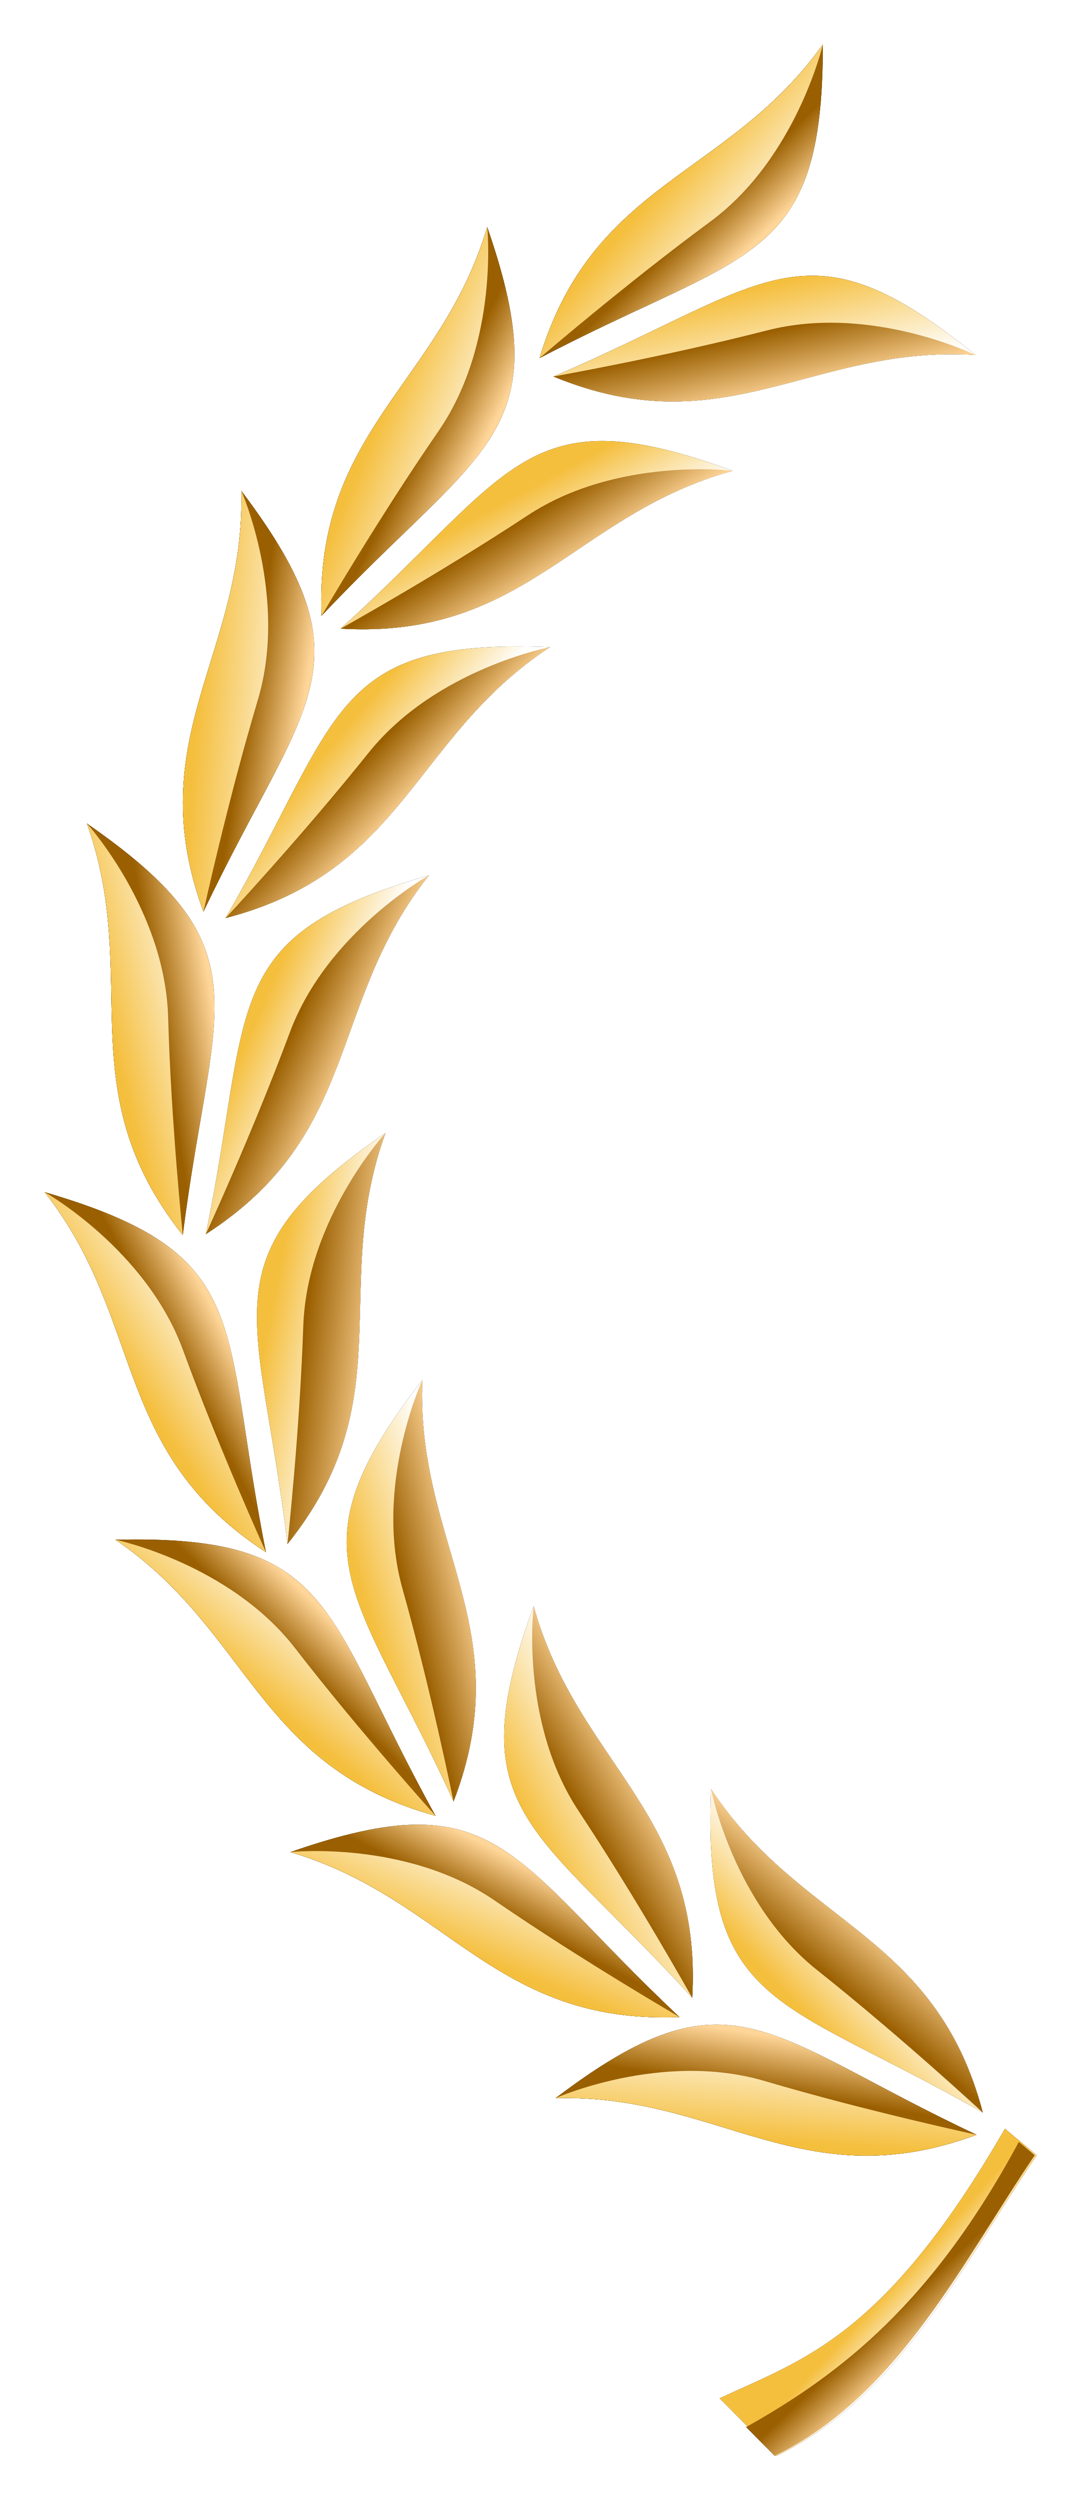 <?xml version="1.0" encoding="UTF-8" standalone="no"?>
<!-- Created with Inkscape (http://www.inkscape.org/) -->

<svg
   width="94.568mm"
   height="218.69mm"
   viewBox="0 0 94.568 218.69"
   version="1.1"
   id="svg5"
   inkscape:version="1.2 (1:1.2.1+202207142221+cd75a1ee6d)"
   sodipodi:docname="laurel-left-gold.svg"
   xmlns:inkscape="http://www.inkscape.org/namespaces/inkscape"
   xmlns:sodipodi="http://sodipodi.sourceforge.net/DTD/sodipodi-0.dtd"
   xmlns:xlink="http://www.w3.org/1999/xlink"
   xmlns="http://www.w3.org/2000/svg"
   xmlns:svg="http://www.w3.org/2000/svg">
  <sodipodi:namedview
     id="namedview7"
     pagecolor="#ffffff"
     bordercolor="#000000"
     borderopacity="0.25"
     inkscape:showpageshadow="2"
     inkscape:pageopacity="0.0"
     inkscape:pagecheckerboard="0"
     inkscape:deskcolor="#d1d1d1"
     inkscape:document-units="mm"
     showgrid="false"
     inkscape:zoom="0.75722503"
     inkscape:cx="-3.9618342"
     inkscape:cy="420.61473"
     inkscape:window-width="1920"
     inkscape:window-height="1016"
     inkscape:window-x="0"
     inkscape:window-y="27"
     inkscape:window-maximized="1"
     inkscape:current-layer="layer1" />
  <defs
     id="defs2">
    <linearGradient
       inkscape:collect="always"
       id="linearGradient21302">
      <stop
         style="stop-color:#ffffff;stop-opacity:1;"
         offset="0"
         id="stop21298" />
      <stop
         style="stop-color:#f5bf3e;stop-opacity:1"
         offset="1"
         id="stop21300" />
    </linearGradient>
    <linearGradient
       inkscape:collect="always"
       id="linearGradient15470">
      <stop
         style="stop-color:#ffd699;stop-opacity:1;"
         offset="0"
         id="stop15466" />
      <stop
         style="stop-color:#9a5f00;stop-opacity:1;"
         offset="1"
         id="stop15468" />
    </linearGradient>
    <linearGradient
       inkscape:collect="always"
       xlink:href="#linearGradient21302"
       id="linearGradient26745"
       gradientUnits="userSpaceOnUse"
       x1="117.887"
       y1="232.238"
       x2="112.538"
       y2="239.608" />
    <linearGradient
       inkscape:collect="always"
       xlink:href="#linearGradient15470"
       id="linearGradient26747"
       gradientUnits="userSpaceOnUse"
       x1="119.358"
       y1="232.594"
       x2="115.983"
       y2="237.186" />
    <linearGradient
       inkscape:collect="always"
       xlink:href="#linearGradient21302"
       id="linearGradient26749"
       gradientUnits="userSpaceOnUse"
       x1="109.28"
       y1="244.288"
       x2="115.341"
       y2="230.348" />
    <linearGradient
       inkscape:collect="always"
       xlink:href="#linearGradient15470"
       id="linearGradient26751"
       gradientUnits="userSpaceOnUse"
       x1="113.527"
       y1="240.582"
       x2="116.716"
       y2="236.983" />
    <linearGradient
       inkscape:collect="always"
       xlink:href="#linearGradient21302"
       id="linearGradient26753"
       gradientUnits="userSpaceOnUse"
       x1="111.78"
       y1="239.85"
       x2="118.89"
       y2="233.009" />
    <linearGradient
       inkscape:collect="always"
       xlink:href="#linearGradient21302"
       id="linearGradient26773"
       gradientUnits="userSpaceOnUse"
       x1="117.754"
       y1="231.775"
       x2="113.042"
       y2="237.605" />
    <linearGradient
       inkscape:collect="always"
       xlink:href="#linearGradient15470"
       id="linearGradient26775"
       gradientUnits="userSpaceOnUse"
       x1="119.395"
       y1="232.423"
       x2="115.983"
       y2="237.186" />
    <linearGradient
       inkscape:collect="always"
       xlink:href="#linearGradient21302"
       id="linearGradient26777"
       gradientUnits="userSpaceOnUse"
       x1="109.28"
       y1="244.288"
       x2="115.341"
       y2="230.348" />
    <linearGradient
       inkscape:collect="always"
       xlink:href="#linearGradient15470"
       id="linearGradient26779"
       gradientUnits="userSpaceOnUse"
       x1="113.527"
       y1="240.582"
       x2="116.716"
       y2="236.983" />
    <linearGradient
       inkscape:collect="always"
       xlink:href="#linearGradient21302"
       id="linearGradient26781"
       gradientUnits="userSpaceOnUse"
       x1="111.78"
       y1="239.85"
       x2="118.89"
       y2="233.009" />
    <linearGradient
       inkscape:collect="always"
       xlink:href="#linearGradient21302"
       id="linearGradient26801"
       gradientUnits="userSpaceOnUse"
       x1="117.784"
       y1="232.814"
       x2="113.34"
       y2="239.103" />
    <linearGradient
       inkscape:collect="always"
       xlink:href="#linearGradient15470"
       id="linearGradient26803"
       gradientUnits="userSpaceOnUse"
       x1="119.469"
       y1="232.781"
       x2="115.983"
       y2="237.186" />
    <linearGradient
       inkscape:collect="always"
       xlink:href="#linearGradient21302"
       id="linearGradient26805"
       gradientUnits="userSpaceOnUse"
       x1="109.28"
       y1="244.288"
       x2="115.341"
       y2="230.348" />
    <linearGradient
       inkscape:collect="always"
       xlink:href="#linearGradient15470"
       id="linearGradient26807"
       gradientUnits="userSpaceOnUse"
       x1="113.527"
       y1="240.582"
       x2="116.716"
       y2="236.983" />
    <linearGradient
       inkscape:collect="always"
       xlink:href="#linearGradient21302"
       id="linearGradient26809"
       gradientUnits="userSpaceOnUse"
       x1="111.78"
       y1="239.85"
       x2="118.89"
       y2="233.009" />
    <linearGradient
       inkscape:collect="always"
       xlink:href="#linearGradient21302"
       id="linearGradient26829"
       gradientUnits="userSpaceOnUse"
       x1="117.676"
       y1="233.032"
       x2="113.069"
       y2="239.134" />
    <linearGradient
       inkscape:collect="always"
       xlink:href="#linearGradient15470"
       id="linearGradient26831"
       gradientUnits="userSpaceOnUse"
       x1="119.627"
       y1="232.439"
       x2="115.983"
       y2="237.186" />
    <linearGradient
       inkscape:collect="always"
       xlink:href="#linearGradient21302"
       id="linearGradient26833"
       gradientUnits="userSpaceOnUse"
       x1="109.28"
       y1="244.288"
       x2="115.341"
       y2="230.348" />
    <linearGradient
       inkscape:collect="always"
       xlink:href="#linearGradient15470"
       id="linearGradient26835"
       gradientUnits="userSpaceOnUse"
       x1="113.527"
       y1="240.582"
       x2="116.716"
       y2="236.983" />
    <linearGradient
       inkscape:collect="always"
       xlink:href="#linearGradient21302"
       id="linearGradient26837"
       gradientUnits="userSpaceOnUse"
       x1="111.78"
       y1="239.85"
       x2="118.89"
       y2="233.009" />
    <linearGradient
       inkscape:collect="always"
       xlink:href="#linearGradient21302"
       id="linearGradient26857"
       gradientUnits="userSpaceOnUse"
       x1="118.471"
       y1="233.248"
       x2="113.187"
       y2="238.921" />
    <linearGradient
       inkscape:collect="always"
       xlink:href="#linearGradient15470"
       id="linearGradient26859"
       gradientUnits="userSpaceOnUse"
       x1="120.104"
       y1="232.047"
       x2="115.983"
       y2="237.186" />
    <linearGradient
       inkscape:collect="always"
       xlink:href="#linearGradient21302"
       id="linearGradient26861"
       gradientUnits="userSpaceOnUse"
       x1="109.28"
       y1="244.288"
       x2="115.341"
       y2="230.348" />
    <linearGradient
       inkscape:collect="always"
       xlink:href="#linearGradient15470"
       id="linearGradient26863"
       gradientUnits="userSpaceOnUse"
       x1="113.527"
       y1="240.582"
       x2="116.716"
       y2="236.983" />
    <linearGradient
       inkscape:collect="always"
       xlink:href="#linearGradient21302"
       id="linearGradient26865"
       gradientUnits="userSpaceOnUse"
       x1="111.78"
       y1="239.85"
       x2="118.89"
       y2="233.009" />
    <linearGradient
       inkscape:collect="always"
       xlink:href="#linearGradient21302"
       id="linearGradient26885"
       gradientUnits="userSpaceOnUse"
       x1="118.579"
       y1="232.076"
       x2="113.504"
       y2="239.853" />
    <linearGradient
       inkscape:collect="always"
       xlink:href="#linearGradient15470"
       id="linearGradient26887"
       gradientUnits="userSpaceOnUse"
       x1="119.676"
       y1="232.124"
       x2="115.983"
       y2="237.186" />
    <linearGradient
       inkscape:collect="always"
       xlink:href="#linearGradient21302"
       id="linearGradient26889"
       gradientUnits="userSpaceOnUse"
       x1="109.28"
       y1="244.288"
       x2="115.341"
       y2="230.348" />
    <linearGradient
       inkscape:collect="always"
       xlink:href="#linearGradient15470"
       id="linearGradient26891"
       gradientUnits="userSpaceOnUse"
       x1="113.527"
       y1="240.582"
       x2="116.716"
       y2="236.983" />
    <linearGradient
       inkscape:collect="always"
       xlink:href="#linearGradient21302"
       id="linearGradient26893"
       gradientUnits="userSpaceOnUse"
       x1="111.78"
       y1="239.85"
       x2="118.89"
       y2="233.009" />
    <linearGradient
       inkscape:collect="always"
       xlink:href="#linearGradient21302"
       id="linearGradient26913"
       gradientUnits="userSpaceOnUse"
       x1="117.569"
       y1="231.479"
       x2="111.207"
       y2="239.094" />
    <linearGradient
       inkscape:collect="always"
       xlink:href="#linearGradient15470"
       id="linearGradient26915"
       gradientUnits="userSpaceOnUse"
       x1="119.9"
       y1="231.95"
       x2="115.983"
       y2="237.186" />
    <linearGradient
       inkscape:collect="always"
       xlink:href="#linearGradient21302"
       id="linearGradient26917"
       gradientUnits="userSpaceOnUse"
       x1="109.28"
       y1="244.288"
       x2="115.341"
       y2="230.348" />
    <linearGradient
       inkscape:collect="always"
       xlink:href="#linearGradient15470"
       id="linearGradient26919"
       gradientUnits="userSpaceOnUse"
       x1="113.527"
       y1="240.582"
       x2="116.716"
       y2="236.983" />
    <linearGradient
       inkscape:collect="always"
       xlink:href="#linearGradient21302"
       id="linearGradient26921"
       gradientUnits="userSpaceOnUse"
       x1="111.78"
       y1="239.85"
       x2="118.89"
       y2="233.009" />
    <linearGradient
       inkscape:collect="always"
       xlink:href="#linearGradient21302"
       id="linearGradient26941"
       gradientUnits="userSpaceOnUse"
       x1="117.881"
       y1="232.687"
       x2="112.405"
       y2="238.787" />
    <linearGradient
       inkscape:collect="always"
       xlink:href="#linearGradient15470"
       id="linearGradient26943"
       gradientUnits="userSpaceOnUse"
       x1="119.698"
       y1="231.87"
       x2="115.983"
       y2="237.186" />
    <linearGradient
       inkscape:collect="always"
       xlink:href="#linearGradient21302"
       id="linearGradient26945"
       gradientUnits="userSpaceOnUse"
       x1="109.28"
       y1="244.288"
       x2="115.341"
       y2="230.348" />
    <linearGradient
       inkscape:collect="always"
       xlink:href="#linearGradient15470"
       id="linearGradient26947"
       gradientUnits="userSpaceOnUse"
       x1="113.527"
       y1="240.582"
       x2="116.716"
       y2="236.983" />
    <linearGradient
       inkscape:collect="always"
       xlink:href="#linearGradient21302"
       id="linearGradient26949"
       gradientUnits="userSpaceOnUse"
       x1="111.78"
       y1="239.85"
       x2="118.89"
       y2="233.009" />
    <linearGradient
       inkscape:collect="always"
       xlink:href="#linearGradient21302"
       id="linearGradient26959"
       x1="126.309"
       y1="268.379"
       x2="121.14"
       y2="264.008"
       gradientUnits="userSpaceOnUse" />
    <linearGradient
       inkscape:collect="always"
       xlink:href="#linearGradient21302"
       id="linearGradient26963"
       gradientUnits="userSpaceOnUse"
       x1="125.704"
       y1="267.627"
       x2="122.46"
       y2="264.655" />
    <linearGradient
       inkscape:collect="always"
       xlink:href="#linearGradient15470"
       id="linearGradient26967"
       x1="126.528"
       y1="268.958"
       x2="123.775"
       y2="266.026"
       gradientUnits="userSpaceOnUse" />
    <filter
       inkscape:collect="always"
       style="color-interpolation-filters:sRGB"
       id="filter27202"
       x="-0.045"
       y="-0.018"
       width="1.089"
       height="1.037">
      <feGaussianBlur
         inkscape:collect="always"
         stdDeviation="1.614"
         id="feGaussianBlur27204" />
    </filter>
  </defs>
  <g
     inkscape:label="Calque 1"
     inkscape:groupmode="layer"
     id="layer1"
     transform="translate(-0.724,2.892)">
    <g
       id="g27044"
       inkscape:label="shadow"
       style="mix-blend-mode:normal;fill:#000000;fill-opacity:1;filter:url(#filter27202)">
      <g
         id="g7243"
         transform="translate(-43.265,-68.095)"
         style="fill:#000000;fill-opacity:1">
        <path
           style="display:inline;fill:#000000;fill-opacity:1;stroke-width:0.555"
           d="m 134.684,253.724 -2.783,-2.32 c -10.489,18.181 -17.571,20.145 -24.961,23.582 l 4.998,5.034 c 10.816,-5.238 16.366,-16.883 22.747,-26.296 z"
           id="path23542"
           sodipodi:nodetypes="ccccc" />
        <path
           id="path23434"
           style="fill:#000000;fill-opacity:1;stroke-width:0.555"
           d="m 133.117,252.564 c -7.541,13.973 -15.362,20.164 -23.854,24.939 l 2.499,2.517 c 10.816,-5.238 16.366,-16.883 22.746,-26.296 l -1.391,-1.16 z"
           sodipodi:nodetypes="cccccc" />
      </g>
      <g
         id="g26743"
         inkscape:transform-center-x="38.707514"
         inkscape:transform-center-y="-80.025907"
         transform="rotate(0.093,110.583,101.76)"
         style="fill:#000000;fill-opacity:1">
        <g
           id="g26733"
           transform="rotate(131.577,139.068,120.799)"
           style="fill:#000000;fill-opacity:1">
          <g
             id="g26731"
             style="fill:#000000;fill-opacity:1">
            <path
               id="path26727"
               style="fill:#000000;fill-opacity:1;stroke-width:0.213"
               inkscape:transform-center-x="-34.773171"
               inkscape:transform-center-y="50.241881"
               d="m 105.058,221.993 c 8.835,11.28 20.596,11.02 25.952,26.332 -18.616,-8.748 -25.137,-7.061 -25.952,-26.332 z" />
            <path
               id="path26729"
               style="fill:#000000;fill-opacity:1;stroke-width:0.213"
               inkscape:transform-center-x="-34.773171"
               inkscape:transform-center-y="50.241881"
               d="m 105.058,221.993 c 4e-5,8.8e-4 -3e-5,0.002 0,0.003 0,0 2.736,9.813 10.51,15.046 7.775,5.232 15.442,11.284 15.442,11.284 -5.356,-15.312 -17.117,-15.051 -25.952,-26.332 z"
               sodipodi:nodetypes="cczcc" />
          </g>
        </g>
        <g
           id="g26741"
           transform="matrix(-0.999,0.045,0.045,0.999,167.507,-225.433)"
           style="fill:#000000;fill-opacity:1">
          <g
             id="g26739"
             style="fill:#000000;fill-opacity:1">
            <path
               id="path26735"
               style="fill:#000000;fill-opacity:1;stroke-width:0.213"
               inkscape:transform-center-x="-34.773171"
               inkscape:transform-center-y="50.241881"
               d="m 105.058,221.993 c 8.835,11.28 20.596,11.02 25.952,26.332 -18.616,-8.748 -25.137,-7.061 -25.952,-26.332 z" />
            <path
               id="path26737"
               style="display:inline;fill:#000000;fill-opacity:1;stroke-width:0.213"
               inkscape:transform-center-x="-34.773171"
               inkscape:transform-center-y="50.241881"
               d="m 105.058,221.993 c 4e-5,8.8e-4 -3e-5,0.002 0,0.003 0,0 2.736,9.813 10.51,15.046 7.775,5.232 15.442,11.284 15.442,11.284 -5.356,-15.312 -17.117,-15.051 -25.952,-26.332 z"
               sodipodi:nodetypes="cczcc" />
          </g>
        </g>
      </g>
      <g
         id="g26771"
         inkscape:transform-center-x="38.707514"
         inkscape:transform-center-y="-80.025907"
         transform="rotate(-18.923,105.644,96.612)"
         style="fill:#000000;fill-opacity:1">
        <g
           id="g26761"
           transform="rotate(131.577,139.068,120.799)"
           style="fill:#000000;fill-opacity:1">
          <g
             id="g26759"
             style="fill:#000000;fill-opacity:1">
            <path
               id="path26755"
               style="fill:#000000;fill-opacity:1;stroke-width:0.213"
               inkscape:transform-center-x="-34.773171"
               inkscape:transform-center-y="50.241881"
               d="m 105.058,221.993 c 8.835,11.28 20.596,11.02 25.952,26.332 -18.616,-8.748 -25.137,-7.061 -25.952,-26.332 z" />
            <path
               id="path26757"
               style="fill:#000000;fill-opacity:1;stroke-width:0.213"
               inkscape:transform-center-x="-34.773171"
               inkscape:transform-center-y="50.241881"
               d="m 105.058,221.993 c 4e-5,8.8e-4 -3e-5,0.002 0,0.003 0,0 2.736,9.813 10.51,15.046 7.775,5.232 15.442,11.284 15.442,11.284 -5.356,-15.312 -17.117,-15.051 -25.952,-26.332 z"
               sodipodi:nodetypes="cczcc" />
          </g>
        </g>
        <g
           id="g26769"
           transform="matrix(-0.999,0.045,0.045,0.999,167.507,-225.433)"
           style="fill:#000000;fill-opacity:1">
          <g
             id="g26767"
             style="fill:#000000;fill-opacity:1">
            <path
               id="path26763"
               style="fill:#000000;fill-opacity:1;stroke-width:0.213"
               inkscape:transform-center-x="-34.773171"
               inkscape:transform-center-y="50.241881"
               d="m 105.058,221.993 c 8.835,11.28 20.596,11.02 25.952,26.332 -18.616,-8.748 -25.137,-7.061 -25.952,-26.332 z" />
            <path
               id="path26765"
               style="display:inline;fill:#000000;fill-opacity:1;stroke-width:0.213"
               inkscape:transform-center-x="-34.773171"
               inkscape:transform-center-y="50.241881"
               d="m 105.058,221.993 c 4e-5,8.8e-4 -3e-5,0.002 0,0.003 0,0 2.736,9.813 10.51,15.046 7.775,5.232 15.442,11.284 15.442,11.284 -5.356,-15.312 -17.117,-15.051 -25.952,-26.332 z"
               sodipodi:nodetypes="cczcc" />
          </g>
        </g>
      </g>
      <g
         id="g26799"
         inkscape:transform-center-x="38.707514"
         inkscape:transform-center-y="-80.025907"
         transform="rotate(-36.866,105.656,96.625)"
         style="fill:#000000;fill-opacity:1">
        <g
           id="g26789"
           transform="rotate(131.577,139.068,120.799)"
           style="fill:#000000;fill-opacity:1">
          <g
             id="g26787"
             style="fill:#000000;fill-opacity:1">
            <path
               id="path26783"
               style="fill:#000000;fill-opacity:1;stroke-width:0.213"
               inkscape:transform-center-x="-34.773171"
               inkscape:transform-center-y="50.241881"
               d="m 105.058,221.993 c 8.835,11.28 20.596,11.02 25.952,26.332 -18.616,-8.748 -25.137,-7.061 -25.952,-26.332 z" />
            <path
               id="path26785"
               style="fill:#000000;fill-opacity:1;stroke-width:0.213"
               inkscape:transform-center-x="-34.773171"
               inkscape:transform-center-y="50.241881"
               d="m 105.058,221.993 c 4e-5,8.8e-4 -3e-5,0.002 0,0.003 0,0 2.736,9.813 10.51,15.046 7.775,5.232 15.442,11.284 15.442,11.284 -5.356,-15.312 -17.117,-15.051 -25.952,-26.332 z"
               sodipodi:nodetypes="cczcc" />
          </g>
        </g>
        <g
           id="g26797"
           transform="matrix(-0.999,0.045,0.045,0.999,167.507,-225.433)"
           style="fill:#000000;fill-opacity:1">
          <g
             id="g26795"
             style="fill:#000000;fill-opacity:1">
            <path
               id="path26791"
               style="fill:#000000;fill-opacity:1;stroke-width:0.213"
               inkscape:transform-center-x="-34.773171"
               inkscape:transform-center-y="50.241881"
               d="m 105.058,221.993 c 8.835,11.28 20.596,11.02 25.952,26.332 -18.616,-8.748 -25.137,-7.061 -25.952,-26.332 z" />
            <path
               id="path26793"
               style="display:inline;fill:#000000;fill-opacity:1;stroke-width:0.213"
               inkscape:transform-center-x="-34.773171"
               inkscape:transform-center-y="50.241881"
               d="m 105.058,221.993 c 4e-5,8.8e-4 -3e-5,0.002 0,0.003 0,0 2.736,9.813 10.51,15.046 7.775,5.232 15.442,11.284 15.442,11.284 -5.356,-15.312 -17.117,-15.051 -25.952,-26.332 z"
               sodipodi:nodetypes="cczcc" />
          </g>
        </g>
      </g>
      <g
         id="g26827"
         inkscape:transform-center-x="38.707514"
         inkscape:transform-center-y="-80.025907"
         transform="rotate(-55.116,105.66,96.629)"
         style="fill:#000000;fill-opacity:1">
        <g
           id="g26817"
           transform="rotate(131.577,139.068,120.799)"
           style="fill:#000000;fill-opacity:1">
          <g
             id="g26815"
             style="fill:#000000;fill-opacity:1">
            <path
               id="path26811"
               style="fill:#000000;fill-opacity:1;stroke-width:0.213"
               inkscape:transform-center-x="-34.773171"
               inkscape:transform-center-y="50.241881"
               d="m 105.058,221.993 c 8.835,11.28 20.596,11.02 25.952,26.332 -18.616,-8.748 -25.137,-7.061 -25.952,-26.332 z" />
            <path
               id="path26813"
               style="fill:#000000;fill-opacity:1;stroke-width:0.213"
               inkscape:transform-center-x="-34.773171"
               inkscape:transform-center-y="50.241881"
               d="m 105.058,221.993 c 4e-5,8.8e-4 -3e-5,0.002 0,0.003 0,0 2.736,9.813 10.51,15.046 7.775,5.232 15.442,11.284 15.442,11.284 -5.356,-15.312 -17.117,-15.051 -25.952,-26.332 z"
               sodipodi:nodetypes="cczcc" />
          </g>
        </g>
        <g
           id="g26825"
           transform="matrix(-0.999,0.045,0.045,0.999,167.507,-225.433)"
           style="fill:#000000;fill-opacity:1">
          <g
             id="g26823"
             style="fill:#000000;fill-opacity:1">
            <path
               id="path26819"
               style="fill:#000000;fill-opacity:1;stroke-width:0.213"
               inkscape:transform-center-x="-34.773171"
               inkscape:transform-center-y="50.241881"
               d="m 105.058,221.993 c 8.835,11.28 20.596,11.02 25.952,26.332 -18.616,-8.748 -25.137,-7.061 -25.952,-26.332 z" />
            <path
               id="path26821"
               style="display:inline;fill:#000000;fill-opacity:1;stroke-width:0.213"
               inkscape:transform-center-x="-34.773171"
               inkscape:transform-center-y="50.241881"
               d="m 105.058,221.993 c 4e-5,8.8e-4 -3e-5,0.002 0,0.003 0,0 2.736,9.813 10.51,15.046 7.775,5.232 15.442,11.284 15.442,11.284 -5.356,-15.312 -17.117,-15.051 -25.952,-26.332 z"
               sodipodi:nodetypes="cczcc" />
          </g>
        </g>
      </g>
      <g
         id="g26855"
         inkscape:transform-center-x="38.707514"
         inkscape:transform-center-y="-80.025907"
         transform="rotate(-73.58,105.662,96.632)"
         style="fill:#000000;fill-opacity:1">
        <g
           id="g26845"
           transform="rotate(131.577,139.068,120.799)"
           style="fill:#000000;fill-opacity:1">
          <g
             id="g26843"
             style="fill:#000000;fill-opacity:1">
            <path
               id="path26839"
               style="fill:#000000;fill-opacity:1;stroke-width:0.213"
               inkscape:transform-center-x="-34.773171"
               inkscape:transform-center-y="50.241881"
               d="m 105.058,221.993 c 8.835,11.28 20.596,11.02 25.952,26.332 -18.616,-8.748 -25.137,-7.061 -25.952,-26.332 z" />
            <path
               id="path26841"
               style="fill:#000000;fill-opacity:1;stroke-width:0.213"
               inkscape:transform-center-x="-34.773171"
               inkscape:transform-center-y="50.241881"
               d="m 105.058,221.993 c 4e-5,8.8e-4 -3e-5,0.002 0,0.003 0,0 2.736,9.813 10.51,15.046 7.775,5.232 15.442,11.284 15.442,11.284 -5.356,-15.312 -17.117,-15.051 -25.952,-26.332 z"
               sodipodi:nodetypes="cczcc" />
          </g>
        </g>
        <g
           id="g26853"
           transform="matrix(-0.999,0.045,0.045,0.999,167.507,-225.433)"
           style="fill:#000000;fill-opacity:1">
          <g
             id="g26851"
             style="fill:#000000;fill-opacity:1">
            <path
               id="path26847"
               style="fill:#000000;fill-opacity:1;stroke-width:0.213"
               inkscape:transform-center-x="-34.773171"
               inkscape:transform-center-y="50.241881"
               d="m 105.058,221.993 c 8.835,11.28 20.596,11.02 25.952,26.332 -18.616,-8.748 -25.137,-7.061 -25.952,-26.332 z" />
            <path
               id="path26849"
               style="display:inline;fill:#000000;fill-opacity:1;stroke-width:0.213"
               inkscape:transform-center-x="-34.773171"
               inkscape:transform-center-y="50.241881"
               d="m 105.058,221.993 c 4e-5,8.8e-4 -3e-5,0.002 0,0.003 0,0 2.736,9.813 10.51,15.046 7.775,5.232 15.442,11.284 15.442,11.284 -5.356,-15.312 -17.117,-15.051 -25.952,-26.332 z"
               sodipodi:nodetypes="cczcc" />
          </g>
        </g>
      </g>
      <g
         id="g26883"
         inkscape:transform-center-x="38.707514"
         inkscape:transform-center-y="-80.025907"
         transform="rotate(-91.226,105.664,96.633)"
         style="fill:#000000;fill-opacity:1">
        <g
           id="g26873"
           transform="rotate(131.577,139.068,120.799)"
           style="fill:#000000;fill-opacity:1">
          <g
             id="g26871"
             style="fill:#000000;fill-opacity:1">
            <path
               id="path26867"
               style="fill:#000000;fill-opacity:1;stroke-width:0.213"
               inkscape:transform-center-x="-34.773171"
               inkscape:transform-center-y="50.241881"
               d="m 105.058,221.993 c 8.835,11.28 20.596,11.02 25.952,26.332 -18.616,-8.748 -25.137,-7.061 -25.952,-26.332 z" />
            <path
               id="path26869"
               style="fill:#000000;fill-opacity:1;stroke-width:0.213"
               inkscape:transform-center-x="-34.773171"
               inkscape:transform-center-y="50.241881"
               d="m 105.058,221.993 c 4e-5,8.8e-4 -3e-5,0.002 0,0.003 0,0 2.736,9.813 10.51,15.046 7.775,5.232 15.442,11.284 15.442,11.284 -5.356,-15.312 -17.117,-15.051 -25.952,-26.332 z"
               sodipodi:nodetypes="cczcc" />
          </g>
        </g>
        <g
           id="g26881"
           transform="matrix(-0.999,0.045,0.045,0.999,167.507,-225.433)"
           style="fill:#000000;fill-opacity:1">
          <g
             id="g26879"
             style="fill:#000000;fill-opacity:1">
            <path
               id="path26875"
               style="fill:#000000;fill-opacity:1;stroke-width:0.213"
               inkscape:transform-center-x="-34.773171"
               inkscape:transform-center-y="50.241881"
               d="m 105.058,221.993 c 8.835,11.28 20.596,11.02 25.952,26.332 -18.616,-8.748 -25.137,-7.061 -25.952,-26.332 z" />
            <path
               id="path26877"
               style="display:inline;fill:#000000;fill-opacity:1;stroke-width:0.213"
               inkscape:transform-center-x="-34.773171"
               inkscape:transform-center-y="50.241881"
               d="m 105.058,221.993 c 4e-5,8.8e-4 -3e-5,0.002 0,0.003 0,0 2.736,9.813 10.51,15.046 7.775,5.232 15.442,11.284 15.442,11.284 -5.356,-15.312 -17.117,-15.051 -25.952,-26.332 z"
               sodipodi:nodetypes="cczcc" />
          </g>
        </g>
      </g>
      <g
         id="g26911"
         inkscape:transform-center-x="38.707514"
         inkscape:transform-center-y="-80.025907"
         transform="rotate(-109.035,105.665,96.634)"
         style="fill:#000000;fill-opacity:1">
        <g
           id="g26901"
           transform="rotate(131.577,139.068,120.799)"
           style="fill:#000000;fill-opacity:1">
          <g
             id="g26899"
             style="fill:#000000;fill-opacity:1">
            <path
               id="path26895"
               style="fill:#000000;fill-opacity:1;stroke-width:0.213"
               inkscape:transform-center-x="-34.773171"
               inkscape:transform-center-y="50.241881"
               d="m 105.058,221.993 c 8.835,11.28 20.596,11.02 25.952,26.332 -18.616,-8.748 -25.137,-7.061 -25.952,-26.332 z" />
            <path
               id="path26897"
               style="fill:#000000;fill-opacity:1;stroke-width:0.213"
               inkscape:transform-center-x="-34.773171"
               inkscape:transform-center-y="50.241881"
               d="m 105.058,221.993 c 4e-5,8.8e-4 -3e-5,0.002 0,0.003 0,0 2.736,9.813 10.51,15.046 7.775,5.232 15.442,11.284 15.442,11.284 -5.356,-15.312 -17.117,-15.051 -25.952,-26.332 z"
               sodipodi:nodetypes="cczcc" />
          </g>
        </g>
        <g
           id="g26909"
           transform="matrix(-0.999,0.045,0.045,0.999,167.507,-225.433)"
           style="fill:#000000;fill-opacity:1">
          <g
             id="g26907"
             style="fill:#000000;fill-opacity:1">
            <path
               id="path26903"
               style="fill:#000000;fill-opacity:1;stroke-width:0.213"
               inkscape:transform-center-x="-34.773171"
               inkscape:transform-center-y="50.241881"
               d="m 105.058,221.993 c 8.835,11.28 20.596,11.02 25.952,26.332 -18.616,-8.748 -25.137,-7.061 -25.952,-26.332 z" />
            <path
               id="path26905"
               style="display:inline;fill:#000000;fill-opacity:1;stroke-width:0.213"
               inkscape:transform-center-x="-34.773171"
               inkscape:transform-center-y="50.241881"
               d="m 105.058,221.993 c 4e-5,8.8e-4 -3e-5,0.002 0,0.003 0,0 2.736,9.813 10.51,15.046 7.775,5.232 15.442,11.284 15.442,11.284 -5.356,-15.312 -17.117,-15.051 -25.952,-26.332 z"
               sodipodi:nodetypes="cczcc" />
          </g>
        </g>
      </g>
      <g
         id="g26939"
         inkscape:transform-center-x="38.707514"
         inkscape:transform-center-y="-80.025907"
         transform="rotate(-127.035,105.666,96.635)"
         style="fill:#000000;fill-opacity:1">
        <g
           id="g26929"
           transform="rotate(131.577,139.068,120.799)"
           style="fill:#000000;fill-opacity:1">
          <g
             id="g26927"
             style="fill:#000000;fill-opacity:1">
            <path
               id="path26923"
               style="fill:#000000;fill-opacity:1;stroke-width:0.213"
               inkscape:transform-center-x="-34.773171"
               inkscape:transform-center-y="50.241881"
               d="m 105.058,221.993 c 8.835,11.28 20.596,11.02 25.952,26.332 -18.616,-8.748 -25.137,-7.061 -25.952,-26.332 z" />
            <path
               id="path26925"
               style="fill:#000000;fill-opacity:1;stroke-width:0.213"
               inkscape:transform-center-x="-34.773171"
               inkscape:transform-center-y="50.241881"
               d="m 105.058,221.993 c 4e-5,8.8e-4 -3e-5,0.002 0,0.003 0,0 2.736,9.813 10.51,15.046 7.775,5.232 15.442,11.284 15.442,11.284 -5.356,-15.312 -17.117,-15.051 -25.952,-26.332 z"
               sodipodi:nodetypes="cczcc" />
          </g>
        </g>
        <g
           id="g26937"
           transform="matrix(-0.999,0.045,0.045,0.999,167.507,-225.433)"
           style="fill:#000000;fill-opacity:1">
          <g
             id="g26935"
             style="fill:#000000;fill-opacity:1">
            <path
               id="path26931"
               style="fill:#000000;fill-opacity:1;stroke-width:0.213"
               inkscape:transform-center-x="-34.773171"
               inkscape:transform-center-y="50.241881"
               d="m 105.058,221.993 c 8.835,11.28 20.596,11.02 25.952,26.332 -18.616,-8.748 -25.137,-7.061 -25.952,-26.332 z" />
            <path
               id="path26933"
               style="display:inline;fill:#000000;fill-opacity:1;stroke-width:0.213"
               inkscape:transform-center-x="-34.773171"
               inkscape:transform-center-y="50.241881"
               d="m 105.058,221.993 c 4e-5,8.8e-4 -3e-5,0.002 0,0.003 0,0 2.736,9.813 10.51,15.046 7.775,5.232 15.442,11.284 15.442,11.284 -5.356,-15.312 -17.117,-15.051 -25.952,-26.332 z"
               sodipodi:nodetypes="cczcc" />
          </g>
        </g>
      </g>
    </g>
    <g
       id="g27196"
       inkscape:label="laurel">
      <g
         id="g27050"
         transform="translate(-43.265,-68.095)"
         style="fill:url(#linearGradient26959);fill-opacity:1">
        <path
           style="display:inline;fill:url(#linearGradient26963);fill-opacity:1;stroke-width:0.555"
           d="m 134.684,253.724 -2.783,-2.32 c -10.489,18.181 -17.571,20.145 -24.961,23.582 l 4.998,5.034 c 10.816,-5.238 16.366,-16.883 22.747,-26.296 z"
           id="path27046"
           sodipodi:nodetypes="ccccc" />
        <path
           id="path27048"
           style="fill:url(#linearGradient26967);fill-opacity:1;stroke-width:0.555"
           d="m 133.117,252.564 c -7.541,13.973 -15.362,20.164 -23.854,24.939 l 2.499,2.517 c 10.816,-5.238 16.366,-16.883 22.746,-26.296 l -1.391,-1.16 z"
           sodipodi:nodetypes="cccccc" />
      </g>
      <g
         id="g27068"
         inkscape:transform-center-x="38.707514"
         inkscape:transform-center-y="-80.025907"
         transform="rotate(0.093,110.583,101.76)">
        <g
           id="g27058"
           transform="rotate(131.577,139.068,120.799)"
           style="fill:#000000;fill-opacity:0.509">
          <g
             id="g27056"
             style="fill:url(#linearGradient26749);fill-opacity:1">
            <path
               id="path27052"
               style="fill:url(#linearGradient26745);fill-opacity:1;stroke-width:0.213"
               inkscape:transform-center-x="-34.773171"
               inkscape:transform-center-y="50.241881"
               d="m 105.058,221.993 c 8.835,11.28 20.596,11.02 25.952,26.332 -18.616,-8.748 -25.137,-7.061 -25.952,-26.332 z" />
            <path
               id="path27054"
               style="fill:url(#linearGradient26747);fill-opacity:1;stroke-width:0.213"
               inkscape:transform-center-x="-34.773171"
               inkscape:transform-center-y="50.241881"
               d="m 105.058,221.993 c 4e-5,8.8e-4 -3e-5,0.002 0,0.003 0,0 2.736,9.813 10.51,15.046 7.775,5.232 15.442,11.284 15.442,11.284 -5.356,-15.312 -17.117,-15.051 -25.952,-26.332 z"
               sodipodi:nodetypes="cczcc" />
          </g>
        </g>
        <g
           id="g27066"
           transform="matrix(-0.999,0.045,0.045,0.999,167.507,-225.433)"
           style="fill:#000000;fill-opacity:0.509">
          <g
             id="g27064">
            <path
               id="path27060"
               style="fill:url(#linearGradient26751);fill-opacity:1;stroke-width:0.213"
               inkscape:transform-center-x="-34.773171"
               inkscape:transform-center-y="50.241881"
               d="m 105.058,221.993 c 8.835,11.28 20.596,11.02 25.952,26.332 -18.616,-8.748 -25.137,-7.061 -25.952,-26.332 z" />
            <path
               id="path27062"
               style="display:inline;fill:url(#linearGradient26753);fill-opacity:1;stroke-width:0.213"
               inkscape:transform-center-x="-34.773171"
               inkscape:transform-center-y="50.241881"
               d="m 105.058,221.993 c 4e-5,8.8e-4 -3e-5,0.002 0,0.003 0,0 2.736,9.813 10.51,15.046 7.775,5.232 15.442,11.284 15.442,11.284 -5.356,-15.312 -17.117,-15.051 -25.952,-26.332 z"
               sodipodi:nodetypes="cczcc" />
          </g>
        </g>
      </g>
      <g
         id="g27086"
         inkscape:transform-center-x="38.707514"
         inkscape:transform-center-y="-80.025907"
         transform="rotate(-18.923,105.644,96.612)">
        <g
           id="g27076"
           transform="rotate(131.577,139.068,120.799)"
           style="fill:#000000;fill-opacity:0.509">
          <g
             id="g27074"
             style="fill:url(#linearGradient26777);fill-opacity:1">
            <path
               id="path27070"
               style="fill:url(#linearGradient26773);fill-opacity:1;stroke-width:0.213"
               inkscape:transform-center-x="-34.773171"
               inkscape:transform-center-y="50.241881"
               d="m 105.058,221.993 c 8.835,11.28 20.596,11.02 25.952,26.332 -18.616,-8.748 -25.137,-7.061 -25.952,-26.332 z" />
            <path
               id="path27072"
               style="fill:url(#linearGradient26775);fill-opacity:1;stroke-width:0.213"
               inkscape:transform-center-x="-34.773171"
               inkscape:transform-center-y="50.241881"
               d="m 105.058,221.993 c 4e-5,8.8e-4 -3e-5,0.002 0,0.003 0,0 2.736,9.813 10.51,15.046 7.775,5.232 15.442,11.284 15.442,11.284 -5.356,-15.312 -17.117,-15.051 -25.952,-26.332 z"
               sodipodi:nodetypes="cczcc" />
          </g>
        </g>
        <g
           id="g27084"
           transform="matrix(-0.999,0.045,0.045,0.999,167.507,-225.433)"
           style="fill:#000000;fill-opacity:0.509">
          <g
             id="g27082">
            <path
               id="path27078"
               style="fill:url(#linearGradient26779);fill-opacity:1;stroke-width:0.213"
               inkscape:transform-center-x="-34.773171"
               inkscape:transform-center-y="50.241881"
               d="m 105.058,221.993 c 8.835,11.28 20.596,11.02 25.952,26.332 -18.616,-8.748 -25.137,-7.061 -25.952,-26.332 z" />
            <path
               id="path27080"
               style="display:inline;fill:url(#linearGradient26781);fill-opacity:1;stroke-width:0.213"
               inkscape:transform-center-x="-34.773171"
               inkscape:transform-center-y="50.241881"
               d="m 105.058,221.993 c 4e-5,8.8e-4 -3e-5,0.002 0,0.003 0,0 2.736,9.813 10.51,15.046 7.775,5.232 15.442,11.284 15.442,11.284 -5.356,-15.312 -17.117,-15.051 -25.952,-26.332 z"
               sodipodi:nodetypes="cczcc" />
          </g>
        </g>
      </g>
      <g
         id="g27104"
         inkscape:transform-center-x="38.707514"
         inkscape:transform-center-y="-80.025907"
         transform="rotate(-36.866,105.656,96.625)">
        <g
           id="g27094"
           transform="rotate(131.577,139.068,120.799)"
           style="fill:#000000;fill-opacity:0.509">
          <g
             id="g27092"
             style="fill:url(#linearGradient26805);fill-opacity:1">
            <path
               id="path27088"
               style="fill:url(#linearGradient26801);fill-opacity:1;stroke-width:0.213"
               inkscape:transform-center-x="-34.773171"
               inkscape:transform-center-y="50.241881"
               d="m 105.058,221.993 c 8.835,11.28 20.596,11.02 25.952,26.332 -18.616,-8.748 -25.137,-7.061 -25.952,-26.332 z" />
            <path
               id="path27090"
               style="fill:url(#linearGradient26803);fill-opacity:1;stroke-width:0.213"
               inkscape:transform-center-x="-34.773171"
               inkscape:transform-center-y="50.241881"
               d="m 105.058,221.993 c 4e-5,8.8e-4 -3e-5,0.002 0,0.003 0,0 2.736,9.813 10.51,15.046 7.775,5.232 15.442,11.284 15.442,11.284 -5.356,-15.312 -17.117,-15.051 -25.952,-26.332 z"
               sodipodi:nodetypes="cczcc" />
          </g>
        </g>
        <g
           id="g27102"
           transform="matrix(-0.999,0.045,0.045,0.999,167.507,-225.433)"
           style="fill:#000000;fill-opacity:0.509">
          <g
             id="g27100">
            <path
               id="path27096"
               style="fill:url(#linearGradient26807);fill-opacity:1;stroke-width:0.213"
               inkscape:transform-center-x="-34.773171"
               inkscape:transform-center-y="50.241881"
               d="m 105.058,221.993 c 8.835,11.28 20.596,11.02 25.952,26.332 -18.616,-8.748 -25.137,-7.061 -25.952,-26.332 z" />
            <path
               id="path27098"
               style="display:inline;fill:url(#linearGradient26809);fill-opacity:1;stroke-width:0.213"
               inkscape:transform-center-x="-34.773171"
               inkscape:transform-center-y="50.241881"
               d="m 105.058,221.993 c 4e-5,8.8e-4 -3e-5,0.002 0,0.003 0,0 2.736,9.813 10.51,15.046 7.775,5.232 15.442,11.284 15.442,11.284 -5.356,-15.312 -17.117,-15.051 -25.952,-26.332 z"
               sodipodi:nodetypes="cczcc" />
          </g>
        </g>
      </g>
      <g
         id="g27122"
         inkscape:transform-center-x="38.707514"
         inkscape:transform-center-y="-80.025907"
         transform="rotate(-55.116,105.66,96.629)">
        <g
           id="g27112"
           transform="rotate(131.577,139.068,120.799)"
           style="fill:#000000;fill-opacity:0.509">
          <g
             id="g27110"
             style="fill:url(#linearGradient26833);fill-opacity:1">
            <path
               id="path27106"
               style="fill:url(#linearGradient26829);fill-opacity:1;stroke-width:0.213"
               inkscape:transform-center-x="-34.773171"
               inkscape:transform-center-y="50.241881"
               d="m 105.058,221.993 c 8.835,11.28 20.596,11.02 25.952,26.332 -18.616,-8.748 -25.137,-7.061 -25.952,-26.332 z" />
            <path
               id="path27108"
               style="fill:url(#linearGradient26831);fill-opacity:1;stroke-width:0.213"
               inkscape:transform-center-x="-34.773171"
               inkscape:transform-center-y="50.241881"
               d="m 105.058,221.993 c 4e-5,8.8e-4 -3e-5,0.002 0,0.003 0,0 2.736,9.813 10.51,15.046 7.775,5.232 15.442,11.284 15.442,11.284 -5.356,-15.312 -17.117,-15.051 -25.952,-26.332 z"
               sodipodi:nodetypes="cczcc" />
          </g>
        </g>
        <g
           id="g27120"
           transform="matrix(-0.999,0.045,0.045,0.999,167.507,-225.433)"
           style="fill:#000000;fill-opacity:0.509">
          <g
             id="g27118">
            <path
               id="path27114"
               style="fill:url(#linearGradient26835);fill-opacity:1;stroke-width:0.213"
               inkscape:transform-center-x="-34.773171"
               inkscape:transform-center-y="50.241881"
               d="m 105.058,221.993 c 8.835,11.28 20.596,11.02 25.952,26.332 -18.616,-8.748 -25.137,-7.061 -25.952,-26.332 z" />
            <path
               id="path27116"
               style="display:inline;fill:url(#linearGradient26837);fill-opacity:1;stroke-width:0.213"
               inkscape:transform-center-x="-34.773171"
               inkscape:transform-center-y="50.241881"
               d="m 105.058,221.993 c 4e-5,8.8e-4 -3e-5,0.002 0,0.003 0,0 2.736,9.813 10.51,15.046 7.775,5.232 15.442,11.284 15.442,11.284 -5.356,-15.312 -17.117,-15.051 -25.952,-26.332 z"
               sodipodi:nodetypes="cczcc" />
          </g>
        </g>
      </g>
      <g
         id="g27140"
         inkscape:transform-center-x="38.707514"
         inkscape:transform-center-y="-80.025907"
         transform="rotate(-73.58,105.662,96.632)">
        <g
           id="g27130"
           transform="rotate(131.577,139.068,120.799)"
           style="fill:#000000;fill-opacity:0.509">
          <g
             id="g27128"
             style="fill:url(#linearGradient26861);fill-opacity:1">
            <path
               id="path27124"
               style="fill:url(#linearGradient26857);fill-opacity:1;stroke-width:0.213"
               inkscape:transform-center-x="-34.773171"
               inkscape:transform-center-y="50.241881"
               d="m 105.058,221.993 c 8.835,11.28 20.596,11.02 25.952,26.332 -18.616,-8.748 -25.137,-7.061 -25.952,-26.332 z" />
            <path
               id="path27126"
               style="fill:url(#linearGradient26859);fill-opacity:1;stroke-width:0.213"
               inkscape:transform-center-x="-34.773171"
               inkscape:transform-center-y="50.241881"
               d="m 105.058,221.993 c 4e-5,8.8e-4 -3e-5,0.002 0,0.003 0,0 2.736,9.813 10.51,15.046 7.775,5.232 15.442,11.284 15.442,11.284 -5.356,-15.312 -17.117,-15.051 -25.952,-26.332 z"
               sodipodi:nodetypes="cczcc" />
          </g>
        </g>
        <g
           id="g27138"
           transform="matrix(-0.999,0.045,0.045,0.999,167.507,-225.433)"
           style="fill:#000000;fill-opacity:0.509">
          <g
             id="g27136">
            <path
               id="path27132"
               style="fill:url(#linearGradient26863);fill-opacity:1;stroke-width:0.213"
               inkscape:transform-center-x="-34.773171"
               inkscape:transform-center-y="50.241881"
               d="m 105.058,221.993 c 8.835,11.28 20.596,11.02 25.952,26.332 -18.616,-8.748 -25.137,-7.061 -25.952,-26.332 z" />
            <path
               id="path27134"
               style="display:inline;fill:url(#linearGradient26865);fill-opacity:1;stroke-width:0.213"
               inkscape:transform-center-x="-34.773171"
               inkscape:transform-center-y="50.241881"
               d="m 105.058,221.993 c 4e-5,8.8e-4 -3e-5,0.002 0,0.003 0,0 2.736,9.813 10.51,15.046 7.775,5.232 15.442,11.284 15.442,11.284 -5.356,-15.312 -17.117,-15.051 -25.952,-26.332 z"
               sodipodi:nodetypes="cczcc" />
          </g>
        </g>
      </g>
      <g
         id="g27158"
         inkscape:transform-center-x="38.707514"
         inkscape:transform-center-y="-80.025907"
         transform="rotate(-91.226,105.664,96.633)">
        <g
           id="g27148"
           transform="rotate(131.577,139.068,120.799)"
           style="fill:#000000;fill-opacity:0.509">
          <g
             id="g27146"
             style="fill:url(#linearGradient26889);fill-opacity:1">
            <path
               id="path27142"
               style="fill:url(#linearGradient26885);fill-opacity:1;stroke-width:0.213"
               inkscape:transform-center-x="-34.773171"
               inkscape:transform-center-y="50.241881"
               d="m 105.058,221.993 c 8.835,11.28 20.596,11.02 25.952,26.332 -18.616,-8.748 -25.137,-7.061 -25.952,-26.332 z" />
            <path
               id="path27144"
               style="fill:url(#linearGradient26887);fill-opacity:1;stroke-width:0.213"
               inkscape:transform-center-x="-34.773171"
               inkscape:transform-center-y="50.241881"
               d="m 105.058,221.993 c 4e-5,8.8e-4 -3e-5,0.002 0,0.003 0,0 2.736,9.813 10.51,15.046 7.775,5.232 15.442,11.284 15.442,11.284 -5.356,-15.312 -17.117,-15.051 -25.952,-26.332 z"
               sodipodi:nodetypes="cczcc" />
          </g>
        </g>
        <g
           id="g27156"
           transform="matrix(-0.999,0.045,0.045,0.999,167.507,-225.433)"
           style="fill:#000000;fill-opacity:0.509">
          <g
             id="g27154">
            <path
               id="path27150"
               style="fill:url(#linearGradient26891);fill-opacity:1;stroke-width:0.213"
               inkscape:transform-center-x="-34.773171"
               inkscape:transform-center-y="50.241881"
               d="m 105.058,221.993 c 8.835,11.28 20.596,11.02 25.952,26.332 -18.616,-8.748 -25.137,-7.061 -25.952,-26.332 z" />
            <path
               id="path27152"
               style="display:inline;fill:url(#linearGradient26893);fill-opacity:1;stroke-width:0.213"
               inkscape:transform-center-x="-34.773171"
               inkscape:transform-center-y="50.241881"
               d="m 105.058,221.993 c 4e-5,8.8e-4 -3e-5,0.002 0,0.003 0,0 2.736,9.813 10.51,15.046 7.775,5.232 15.442,11.284 15.442,11.284 -5.356,-15.312 -17.117,-15.051 -25.952,-26.332 z"
               sodipodi:nodetypes="cczcc" />
          </g>
        </g>
      </g>
      <g
         id="g27176"
         inkscape:transform-center-x="38.707514"
         inkscape:transform-center-y="-80.025907"
         transform="rotate(-109.035,105.665,96.634)">
        <g
           id="g27166"
           transform="rotate(131.577,139.068,120.799)"
           style="fill:#000000;fill-opacity:0.509">
          <g
             id="g27164"
             style="fill:url(#linearGradient26917);fill-opacity:1">
            <path
               id="path27160"
               style="fill:url(#linearGradient26913);fill-opacity:1;stroke-width:0.213"
               inkscape:transform-center-x="-34.773171"
               inkscape:transform-center-y="50.241881"
               d="m 105.058,221.993 c 8.835,11.28 20.596,11.02 25.952,26.332 -18.616,-8.748 -25.137,-7.061 -25.952,-26.332 z" />
            <path
               id="path27162"
               style="fill:url(#linearGradient26915);fill-opacity:1;stroke-width:0.213"
               inkscape:transform-center-x="-34.773171"
               inkscape:transform-center-y="50.241881"
               d="m 105.058,221.993 c 4e-5,8.8e-4 -3e-5,0.002 0,0.003 0,0 2.736,9.813 10.51,15.046 7.775,5.232 15.442,11.284 15.442,11.284 -5.356,-15.312 -17.117,-15.051 -25.952,-26.332 z"
               sodipodi:nodetypes="cczcc" />
          </g>
        </g>
        <g
           id="g27174"
           transform="matrix(-0.999,0.045,0.045,0.999,167.507,-225.433)"
           style="fill:#000000;fill-opacity:0.509">
          <g
             id="g27172">
            <path
               id="path27168"
               style="fill:url(#linearGradient26919);fill-opacity:1;stroke-width:0.213"
               inkscape:transform-center-x="-34.773171"
               inkscape:transform-center-y="50.241881"
               d="m 105.058,221.993 c 8.835,11.28 20.596,11.02 25.952,26.332 -18.616,-8.748 -25.137,-7.061 -25.952,-26.332 z" />
            <path
               id="path27170"
               style="display:inline;fill:url(#linearGradient26921);fill-opacity:1;stroke-width:0.213"
               inkscape:transform-center-x="-34.773171"
               inkscape:transform-center-y="50.241881"
               d="m 105.058,221.993 c 4e-5,8.8e-4 -3e-5,0.002 0,0.003 0,0 2.736,9.813 10.51,15.046 7.775,5.232 15.442,11.284 15.442,11.284 -5.356,-15.312 -17.117,-15.051 -25.952,-26.332 z"
               sodipodi:nodetypes="cczcc" />
          </g>
        </g>
      </g>
      <g
         id="g27194"
         inkscape:transform-center-x="38.707514"
         inkscape:transform-center-y="-80.025907"
         transform="rotate(-127.035,105.666,96.635)">
        <g
           id="g27184"
           transform="rotate(131.577,139.068,120.799)"
           style="fill:#000000;fill-opacity:0.509">
          <g
             id="g27182"
             style="fill:url(#linearGradient26945);fill-opacity:1">
            <path
               id="path27178"
               style="fill:url(#linearGradient26941);fill-opacity:1;stroke-width:0.213"
               inkscape:transform-center-x="-34.773171"
               inkscape:transform-center-y="50.241881"
               d="m 105.058,221.993 c 8.835,11.28 20.596,11.02 25.952,26.332 -18.616,-8.748 -25.137,-7.061 -25.952,-26.332 z" />
            <path
               id="path27180"
               style="fill:url(#linearGradient26943);fill-opacity:1;stroke-width:0.213"
               inkscape:transform-center-x="-34.773171"
               inkscape:transform-center-y="50.241881"
               d="m 105.058,221.993 c 4e-5,8.8e-4 -3e-5,0.002 0,0.003 0,0 2.736,9.813 10.51,15.046 7.775,5.232 15.442,11.284 15.442,11.284 -5.356,-15.312 -17.117,-15.051 -25.952,-26.332 z"
               sodipodi:nodetypes="cczcc" />
          </g>
        </g>
        <g
           id="g27192"
           transform="matrix(-0.999,0.045,0.045,0.999,167.507,-225.433)"
           style="fill:#000000;fill-opacity:0.509">
          <g
             id="g27190">
            <path
               id="path27186"
               style="fill:url(#linearGradient26947);fill-opacity:1;stroke-width:0.213"
               inkscape:transform-center-x="-34.773171"
               inkscape:transform-center-y="50.241881"
               d="m 105.058,221.993 c 8.835,11.28 20.596,11.02 25.952,26.332 -18.616,-8.748 -25.137,-7.061 -25.952,-26.332 z" />
            <path
               id="path27188"
               style="display:inline;fill:url(#linearGradient26949);fill-opacity:1;stroke-width:0.213"
               inkscape:transform-center-x="-34.773171"
               inkscape:transform-center-y="50.241881"
               d="m 105.058,221.993 c 4e-5,8.8e-4 -3e-5,0.002 0,0.003 0,0 2.736,9.813 10.51,15.046 7.775,5.232 15.442,11.284 15.442,11.284 -5.356,-15.312 -17.117,-15.051 -25.952,-26.332 z"
               sodipodi:nodetypes="cczcc" />
          </g>
        </g>
      </g>
    </g>
  </g>
</svg>

